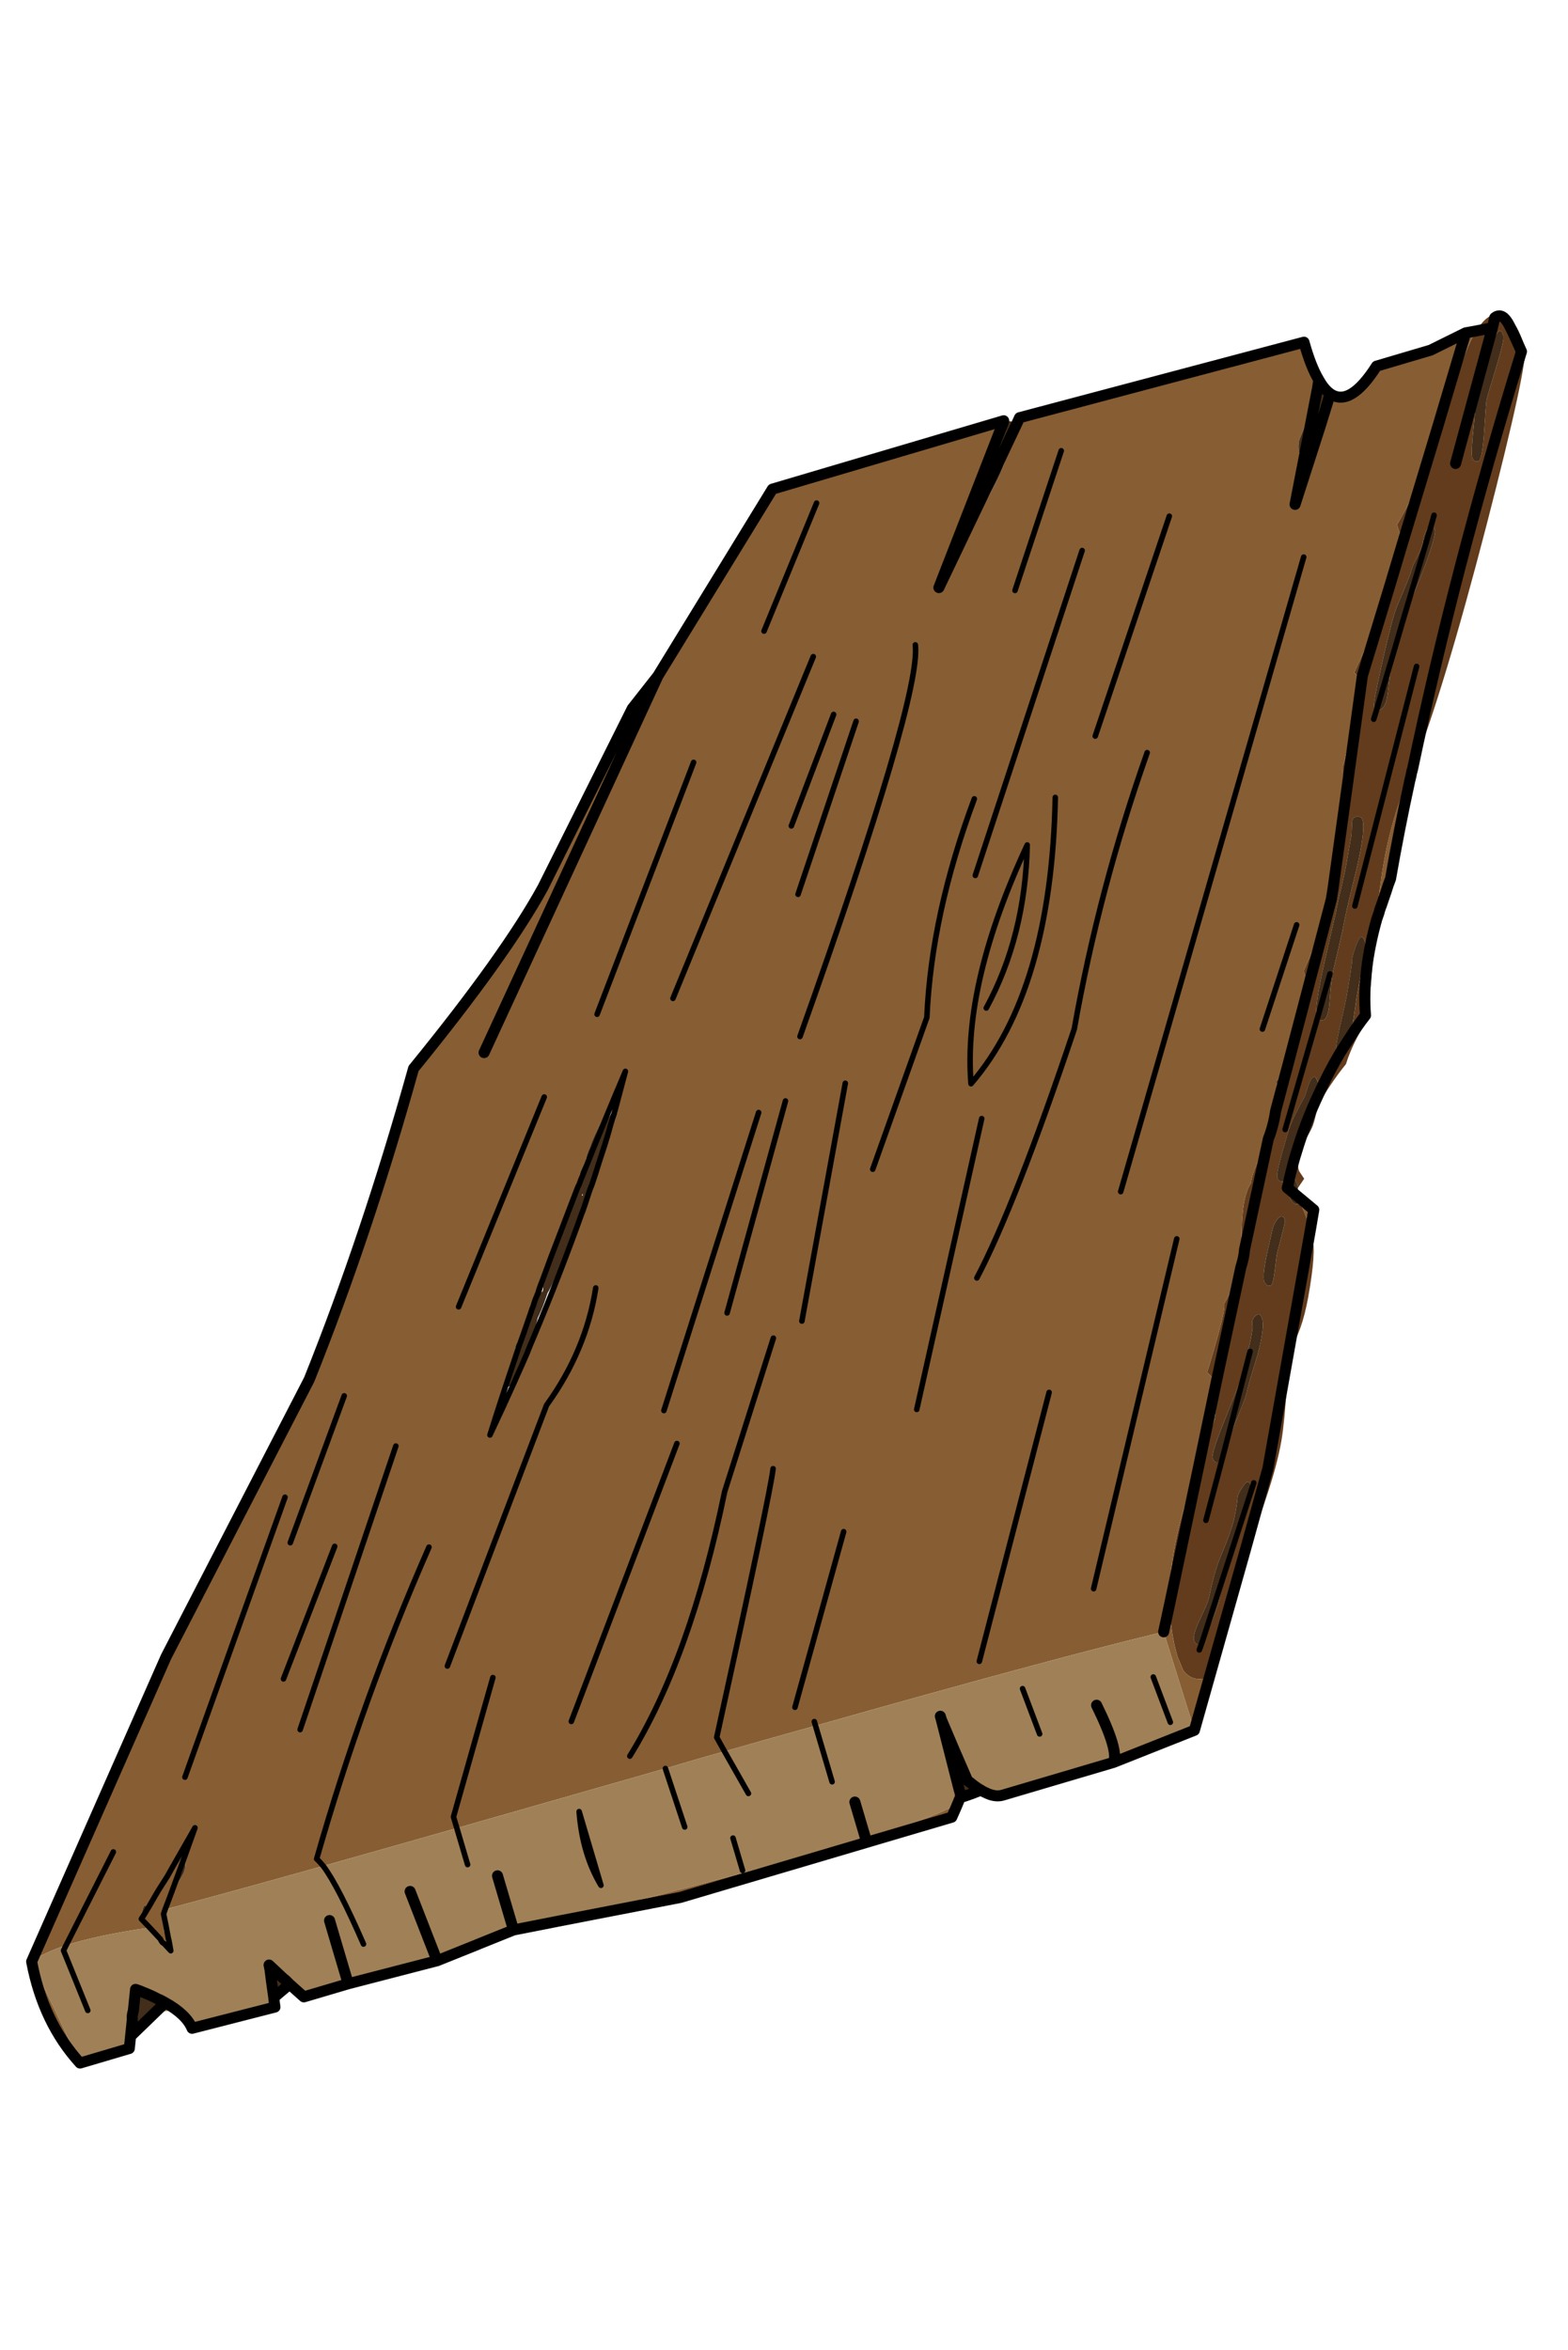 <?xml version="1.0" encoding="utf-8"?>
<!-- Generator: Adobe Illustrator 16.0.0, SVG Export Plug-In . SVG Version: 6.00 Build 0)  -->
<!DOCTYPE svg PUBLIC "-//W3C//DTD SVG 1.1//EN" "http://www.w3.org/Graphics/SVG/1.1/DTD/svg11.dtd">
<svg version="1.1" id="Layer_1" xmlns="http://www.w3.org/2000/svg" xmlns:xlink="http://www.w3.org/1999/xlink" x="0px" y="0px"
	 width="285px" height="427px" viewBox="0 0 285 427" enable-background="new 0 0 285 427" xml:space="preserve">
<g transform="matrix( 1, 0, 0, 1, 0,0) ">
	<g>
		<g id="Layer0_0_FILL">
			<path fill="#623C1C" d="M218.021,265.765c-0.699,1.991-1.301,3.729-1.804,5.217c-2.556,7.445-3.759,14.269-3.613,20.47
				L218.021,265.765 M226.183,282.309l-0.021-0.068l-0.049,0.088L226.183,282.309 M222.796,236.4
				c-0.096,0.177-0.191,0.354-0.288,0.531c0.202,0.684-0.505,3.742-2.12,9.176c-0.342,1.191-0.664,2.278-0.97,3.26
				c0.146,0.155,0.355,0.366,0.633,0.631c0.494,0.499,0.842,0.841,1.048,1.029l4.434-20.714
				C224.946,232.023,224.035,234.053,222.796,236.4 M229.579,209.046c-1.31,2.617-2.054,4.62-2.238,6.012
				c-1.126,1.722-1.681,4.959-1.664,9.711c0.356,0.539,0.534,1.305,0.531,2.296l4.32-20.084
				C230.234,207.662,229.918,208.35,229.579,209.046 M238.547,225.055c-0.121-0.41-0.265-0.815-0.432-1.211l-7.658,43.003
				l-4.171,15.06c1.358-2.78,2.61-5.926,3.754-9.435c1.404-4.133,2.371-7.74,2.897-10.819c0.359-2.137,0.688-5.557,0.982-10.252
				c0.129-2.417,0.29-4.473,0.483-6.164c1.469-2.07,2.594-5.228,3.371-9.473C238.762,230.219,239.02,226.65,238.547,225.055
				 M234.167,216.016l-0.034-0.362c-0.012-0.045-0.026-0.091-0.04-0.137c-0.063,0.118-0.105,0.23-0.125,0.334L234.167,216.016
				 M235.633,209.411c-0.063,0.118-0.134,0.214-0.212,0.286c-0.706,0.804-0.934,1.788-0.688,2.953
				C234.998,211.533,235.297,210.453,235.633,209.411 M236.176,208.731c-0.187,0.203-0.369,0.432-0.543,0.68
				c-0.336,1.042-0.635,2.122-0.899,3.239c0.026,0.091,0.06,0.207,0.101,0.342l0.96,2.245l0.114,0.635
				c0.349-0.499,0.728-1.057,1.14-1.675c-0.614-0.908-0.929-1.386-0.941-1.431C235.782,211.672,235.806,210.328,236.176,208.731
				 M234.108,193.434c-0.656,1.136-1.353,2.134-2.089,2.996c-0.045,0.014-0.056,0.066-0.029,0.157
				c0.182,1.781,0.135,3.553-0.137,5.318L234.108,193.434 M236.556,204.232c0.241-0.021,0.393-0.264,0.453-0.728l-0.048,0.087
				c-0.122,0.086-0.265,0.278-0.425,0.572L236.556,204.232 M241.973,163.454l0.314-1.951c-1.153,4.652-2.753,9.214-4.801,13.685
				c-0.166,0.446-0.337,0.868-0.517,1.268c0.066,0.228,0.134,0.455,0.202,0.684c0.269,0.911,0.354,2.125,0.259,3.64L241.973,163.454
				 M250.281,167.168c-0.015-0.046-0.026-0.092-0.041-0.137c-1.783,6.376-2.466,12.203-2.044,17.479
				c-1.007,1.29-1.931,2.604-2.774,3.944c-0.466,1.772-0.951,2.733-1.453,2.882c-0.138,0.04-0.279,0.059-0.43,0.053
				c-1.39,2.343-2.654,4.774-3.792,7.292c-0.066,0.614-0.158,1.31-0.275,2.088c-0.019,0.105-0.014,0.203,0.013,0.294
				c1.445-2.658,3.163-5.222,5.16-7.696c0.101-0.327,0.219-0.684,0.353-1.07c0.962-2.615,2.231-5.021,3.813-7.224
				c0.07-2.945,0.207-5.166,0.407-6.662c0.347-4.364,0.686-8.083,1.017-11.154C250.22,167.211,250.235,167.182,250.281,167.168
				 M268.372,60.123l2.884-0.555l0.425-1.835c0.804-0.634,1.576-0.368,2.317,0.801c0.358,0.539,1.207,2.32,2.546,5.343
				c-8.073,26.176-14.671,51.469-19.795,75.88c3.65-9.108,8.12-23.835,13.404-44.181c5.153-19.959,7.479-30.782,6.981-32.468
				c-1.306-4.421-3.087-6.423-5.344-6.003C270.566,57.319,269.427,58.325,268.372,60.123 M252.692,106.166
				c-0.302,0.485-0.597,0.995-0.888,1.526c-1.231,2.198-1.667,3.914-1.304,5.144c-1.832,3.862-3.286,6.993-4.359,9.392
				c0.393,0.33,0.604,0.54,0.632,0.631c-0.717,7.3-1.646,12.877-2.786,16.732c0.243,2.505,0.327,5.131,0.248,7.881l3.398-24.719
				L252.692,106.166 M254.936,98.664c0.228,1.271,0.189,2.322-0.109,3.154c-0.088,0.373-0.799,1.822-2.134,4.348l-5.059,16.587
				l-3.398,24.719c-0.104,2.162-0.316,4.38-0.635,6.656c-0.31,2.47-0.747,4.928-1.313,7.376l-0.314,1.951l-4.542,17.326
				c-0.121,1.771-0.507,3.991-1.154,6.661c-0.562,2.295-1.282,4.295-2.168,5.993l-2.255,8.471c-0.237,1.707-0.681,3.399-1.325,5.076
				l-4.32,20.084c-0.045,0.854-0.269,1.938-0.676,3.248l-4.434,20.714l0.218,0.233c0.161,0.546,0.236,1.218,0.223,2.014
				c-0.107,0.478-0.196,0.926-0.271,1.346c-0.193,0.851-0.351,1.913-0.47,3.187c-0.151,0.49-0.32,1.011-0.505,1.563
				c-0.847,2.331-1.604,4.464-2.272,6.396l-5.417,25.687c0.064,3.402,0.541,6.605,1.431,9.613c0.013,0.046,0.353,0.862,1.021,2.449
				c1.076,1.466,2.551,1.922,4.419,1.369c0.318-0.094,1.137-3.111,2.454-9.051c1.456-6.477,2.626-10.565,3.513-12.263
				c0.213-0.396,0.438-0.808,0.673-1.241l0.049-0.088l0.049-0.089l-0.021-0.069c0.032-0.059,0.064-0.117,0.097-0.176l4.171-15.06
				l7.658-43.003c-0.153-0.352-0.294-0.657-0.419-0.918c0.014-0.449-0.052-0.926-0.2-1.427c-0.283-0.957-0.68-1.88-1.19-2.77
				c-0.091,0.026-0.159,0.046-0.205,0.06c-0.82,0.242-1.426-0.297-1.817-1.619l-0.116-1.154l-0.199-0.165
				c0.02-0.104,0.062-0.216,0.125-0.334c-0.302-0.356-0.488-0.647-0.557-0.876c-0.729,0.216-1.188,0.005-1.376-0.634
				c-0.135-0.457,0.209-2.144,1.03-5.063c0.702-2.487,1.168-4.011,1.398-4.576c0.427-1.067,1.3-2.812,2.616-5.233
				c0.423-1.415,0.717-2.269,0.879-2.564c0.583-1.213,1.068-1.16,1.459,0.163c0.137,0.457,0.201,1.104,0.204,1.947
				c1.138-2.517,2.402-4.948,3.792-7.292c-0.209-0.037-0.363-0.141-0.463-0.309l-0.23-0.527c-0.067-0.227,0.184-1.64,0.755-4.236
				c0.742-3.194,1.188-5.283,1.342-6.27c0.398-2.348,0.67-4.114,0.814-5.297c-0.107-0.364,0.154-1.408,0.784-3.13
				c0.646-1.678,1.182-1.787,1.613-0.328c0.067,0.228-0.109,1.642-0.53,4.245c-0.241,1.36-0.593,3.273-1.053,5.739
				c-0.343,2.529-0.651,4.504-0.926,5.923c-0.107,0.478-0.183,0.896-0.224,1.256c0.844-1.34,1.768-2.654,2.774-3.944
				c-0.422-5.276,0.261-11.103,2.044-17.479c0.179-2.58,0.411-4.73,0.695-6.45c0.84-6.888,2.639-13.541,5.399-19.957
				c0.084-0.224,0.18-0.4,0.29-0.533l0.049-0.088l-0.021-0.069c0.031-0.056,0.063-0.114,0.097-0.177
				c5.124-24.412,11.722-49.705,19.795-75.88c-1.339-3.023-2.188-4.804-2.546-5.343c-0.741-1.169-1.514-1.436-2.317-0.801
				l-0.425,1.835l-6.688,24.651l6.688-24.651l-2.884,0.555l-0.068,0.02c-1.319,2.076-2.541,5.236-3.664,9.484
				c-0.563,1.951-1.644,4.5-3.24,7.649L254.936,98.664 M255.036,107.555c0.85-1.987,1.404-3.464,1.662-4.433
				c0.104-0.328,0.435-1.044,1-2.154c0.532-1.048,0.828-1.805,0.89-2.27c0.183-1.393,0.547-2.342,1.09-2.85
				c0.155-0.144,0.303-0.237,0.439-0.278l0.54-1.944l-0.54,1.944c0.272-0.081,0.498,0.175,0.674,0.767
				c0.201,0.684-0.624,3.43-2.473,8.24c-2.248,5.471-3.386,8.334-3.408,8.589c-0.019,0.104-0.06,0.216-0.123,0.333l-1.33,4.557
				c-0.319,1.433-0.536,2.463-0.648,3.09c-0.127,1.079-0.318,2.697-0.572,4.853c-0.227,1.752-0.68,2.729-1.363,2.931
				c-0.274,0.081-0.492,0.096-0.656,0.045l-0.533,1.719l0.533-1.719c-0.118-0.064-0.213-0.135-0.285-0.213
				c-0.127-0.261-0.198-0.413-0.211-0.458c-0.094-0.319,0.349-2.68,1.327-7.083c0.96-4.298,1.736-7.451,2.331-9.461
				C253.62,110.897,254.173,109.495,255.036,107.555 M245.743,149.553c-0.006-0.692,0.277-1.073,0.851-1.144
				c0.575-0.071,0.928,0.122,1.063,0.578c0.377,1.276,0.004,4.286-1.121,9.03c-1.24,5.025-1.963,8.113-2.168,9.264
				c-0.188,1.046-0.508,2.554-0.968,4.523c-0.546,2.341-0.907,3.886-1.084,4.632c-0.244,1.014-0.473,3.015-0.679,5.999
				c-0.167,1.784-0.547,2.765-1.141,2.939c-0.363,0.108-0.669-0.001-0.913-0.325c-0.059-0.032-0.095-0.07-0.108-0.117l-5.886,20.327
				l5.886-20.327c-0.086-0.123-0.143-0.229-0.169-0.321c-0.282-0.957,0.205-4.248,1.467-9.875c0.639-2.865,1.321-5.842,2.044-8.93
				c0.153-0.988,0.493-2.525,1.015-4.612c0.497-2.178,0.821-3.761,0.977-4.749l0.838-4.708L245.743,149.553 M273.257,61.058
				c0.135,0.456-0.324,2.425-1.374,5.908c-1.085,3.542-1.656,5.47-1.71,5.783c-0.038,0.21-0.195,2.362-0.471,6.458
				c-0.222,2.94-0.56,4.478-1.015,4.612c-0.365,0.108-0.663,0.022-0.895-0.257c-0.086-0.123-0.157-0.275-0.21-0.458
				c-0.162-0.546-0.065-2.484,0.289-5.81c0.277-3.254,0.509-5.156,0.692-5.706c0.216-0.609,0.501-1.66,0.854-3.152
				c0.438-1.369,0.781-2.387,1.029-3.055c0.115-0.282,0.488-1.532,1.121-3.751C272.276,59.836,272.839,59.645,273.257,61.058
				 M232.219,221.497c0.641-0.684,1.089-0.593,1.345,0.271c0.054,0.183-0.438,2.213-1.473,6.086
				c-0.058,0.313-0.191,1.37-0.402,3.167c-0.206,1.646-0.447,2.512-0.722,2.593c-0.363,0.106-0.67-0.002-0.913-0.326
				c-0.131-0.108-0.223-0.255-0.277-0.438c-0.242-0.821,0.025-2.932,0.804-6.334c0.409-1.806,0.646-2.843,0.716-3.11
				C231.439,222.72,231.748,222.082,232.219,221.497 M229.406,239.65c0.324,1.094,0.036,3.311-0.859,6.646
				c-1.065,3.438-1.67,5.5-1.814,6.187c-0.131,0.732-0.482,1.802-1.058,3.213c-0.624,1.571-1.084,2.698-1.379,3.381
				c-0.533,1.545-1,2.823-1.396,3.831c-0.229,0.564-0.412,1.039-0.544,1.426l-3.162,11.937l3.162-11.937
				c-0.436,0.872-0.723,1.329-0.86,1.369c-0.319,0.095-0.587,0.025-0.805-0.209c-0.131-0.108-0.23-0.277-0.299-0.505
				c-0.161-0.548,0.555-2.817,2.151-6.808c0.837-2.032,1.775-4.389,2.814-7.076c0.87-3.429,1.451-5.656,1.742-6.684
				c0.243-1.016,0.441-2.112,0.586-3.298c-0.242-0.819-0.068-1.489,0.52-2.012C228.75,238.605,229.149,238.784,229.406,239.65
				 M224.378,275.705c0.307-1.479,0.489-2.622,0.548-3.433c0.033-0.557,0.365-1.272,0.999-2.154
				c0.669-1.089,1.159-1.111,1.468-0.063c0.055,0.183,0.025,0.589-0.088,1.216l0.581-1.808l-0.581,1.808
				c-0.217,1.105-0.696,3.006-1.436,5.702c-0.214,0.956-1.08,3.392-2.598,7.31c-0.408,0.964-0.749,2.154-1.023,3.574
				c-0.209,0.805-0.482,1.976-0.82,3.515c-0.355,1.145-0.895,2.593-1.617,4.342c-0.573,1.41-1.019,2.335-1.335,2.773l-0.497,1.338
				l0.497-1.338c-0.154,0.145-0.278,0.232-0.37,0.259c-0.409,0.121-0.707,0.036-0.893-0.258c-0.113-0.213-0.177-0.342-0.19-0.389
				c-0.176-0.591,0.143-1.777,0.958-3.555c1.038-2.188,1.609-3.522,1.717-4c0.7-3.329,1.37-5.758,2.009-7.285
				C223.214,279.643,224.104,277.124,224.378,275.705 M257.479,121.105l-11.217,43.534L257.479,121.105 M253.598,117.272
				c-0.071,0.268-0.117,0.529-0.141,0.785l1.33-4.557C254.124,115.283,253.726,116.54,253.598,117.272 M254.409,96.886
				c0.234,0.625,0.409,1.217,0.526,1.778l6.464-21.388c-0.623,1.077-1.272,2.234-1.946,3.474c-0.124,3.605-1.961,8.459-5.509,14.563
				C254.035,95.783,254.189,96.307,254.409,96.886z"/>
			<path fill="#875D33" d="M226.286,281.906c-0.032,0.059-0.064,0.117-0.097,0.176l0.021,0.069L226.286,281.906 M212.604,291.451
				l-1.098,5.084l5.587,17.897l9.021-32.104c-0.234,0.434-0.46,0.846-0.673,1.241c-0.887,1.697-2.057,5.786-3.513,12.263
				c-1.317,5.939-2.136,8.957-2.454,9.051c-1.868,0.553-3.343,0.097-4.419-1.369c-0.668-1.587-1.008-2.403-1.021-2.449
				C213.145,298.057,212.668,294.854,212.604,291.451 M221.268,254.62c0.075-0.42,0.164-0.868,0.271-1.346
				c0.014-0.796-0.062-1.468-0.223-2.014l-0.218-0.233l-3.078,14.737c0.668-1.932,1.426-4.064,2.272-6.396
				c0.185-0.552,0.354-1.072,0.505-1.563C220.917,256.533,221.074,255.471,221.268,254.62 M238.115,223.844l0.679-3.992
				l-2.171-1.812c-0.012,0.301-0.115,0.53-0.317,0.689c0.511,0.89,0.907,1.813,1.19,2.77c0.148,0.501,0.214,0.978,0.2,1.427
				C237.821,223.187,237.962,223.492,238.115,223.844 M234.108,193.434c0.886-1.698,1.606-3.698,2.168-5.993
				c0.647-2.67,1.033-4.89,1.154-6.661L234.108,193.434 M250.24,167.031c0.015,0.045,0.026,0.091,0.041,0.137
				c0.119-0.432,0.24-0.865,0.36-1.296C250.51,166.259,250.373,166.645,250.24,167.031 M182.425,326.168l6.222-1.839
				c-3.227,0.655-6.408,1.126-9.545,1.409C180.328,326.367,181.437,326.511,182.425,326.168 M157.541,334.788l15.452-4.566
				l0.757-1.712l0.422-1.091c-0.779,1.221-6.396,3.426-16.854,6.616L157.541,334.788 M87.092,353.233l-7.93,2.344l0.29,0.732
				l7.045-2.827L87.092,353.233 M86.497,353.482l0.732-0.289l-0.137,0.04L86.497,353.482 M63.252,360.354l0.041,0.138l16.159-4.183
				l-0.29-0.732L63.252,360.354 M55.117,362.759l0.109,0.117l8.067-2.384l-0.041-0.138L55.117,362.759 M49.975,364.727l-0.122-0.411
				l-14.944,4.27L49.975,364.727 M5.752,356.461c1.386,7.371,4.318,13.519,8.796,18.439L5.752,356.461 M27.11,346.729
				c-0.027-0.092-0.047-0.161-0.061-0.206l-1.052,1.724c0.14,0.306,0.458,0.708,0.951,1.206c0.146,0.156,0.291,0.311,0.436,0.467
				c0.362,0.387,0.564,0.65,0.604,0.786c0.068,0.229,0.204,0.437,0.407,0.623c0.323,0.253,0.511,0.469,0.564,0.652
				c0.04,0.137,0.104,0.267,0.19,0.391c0.18,0.441,0.411,0.72,0.693,0.835c0.104,0.019,0.248,0.002,0.429-0.053
				c0.274-0.081,0.416-0.273,0.427-0.572c-0.027-0.091-0.055-0.183-0.082-0.273c-0.471-0.754-0.739-1.243-0.806-1.472
				c0.143-0.687,0.234-1.135,0.271-1.344l-0.021-0.067l-0.329-1.614l0.077-0.246c-0.041-0.136,0.003-0.323,0.132-0.559l0.069-0.021
				l0.124-0.335l0.669-1.758l0.498-1.336l2.14-5.837l1.996-5.572l-2.125,5.387c-0.177-0.096-0.357-0.116-0.539-0.063
				c-0.229,0.067-0.558,0.461-0.989,1.184c-0.22,0.323-0.395,0.572-0.521,0.749l-0.049,0.09c-0.051,0.136-0.092,0.249-0.124,0.334
				L30.397,341l-1.574,2.473l-0.695,1.171c-0.096,0.177-0.167,0.521-0.215,1.03C27.839,346.092,27.571,346.444,27.11,346.729
				 M100.082,349.394l0.772-0.155l22.778-4.426l33.909-10.024l-0.223-0.753C144.994,337.778,125.915,342.896,100.082,349.394
				 M99.877,349.454l0.977-0.216l-0.772,0.155C99.991,349.42,99.923,349.44,99.877,349.454 M114.925,128.75l4.647-5.908
				l20.814-33.956L114.925,128.75 M268.304,60.143l-1.907,0.34l-4.997,16.792c1.597-3.149,2.678-5.698,3.24-7.649
				C265.763,65.379,266.984,62.219,268.304,60.143 M243.601,154.127c0.318-2.275,0.53-4.494,0.635-6.656l-1.948,14.032
				C242.854,159.055,243.291,156.597,243.601,154.127 M256.652,139.935l0.021,0.069c0.017-0.099,0.043-0.18,0.075-0.246
				C256.715,139.82,256.684,139.879,256.652,139.935 M256.625,140.091c-0.11,0.132-0.206,0.309-0.29,0.533
				c-2.761,6.416-4.56,13.069-5.399,19.957c-0.284,1.72-0.517,3.87-0.695,6.45c0.133-0.386,0.27-0.772,0.401-1.159l0.104-0.402
				c0.101-0.327,0.207-0.632,0.323-0.913c0.292-0.854,0.586-1.709,0.878-2.564c0.222-0.759,0.489-1.532,0.803-2.319
				c1.028-5.904,2.195-11.849,3.499-17.834c0.078-0.321,0.157-0.641,0.236-0.963c0.023-0.254,0.077-0.493,0.16-0.716
				L256.625,140.091 M254.826,101.818c0.299-0.832,0.337-1.883,0.109-3.154l-2.243,7.501
				C254.027,103.64,254.738,102.191,254.826,101.818 M239.711,69.042c-0.968-1.597-1.867-3.884-2.697-6.86l-51.698,13.721
				l-0.635,1.377l-0.393,0.934c-0.229,0.564-0.603,1.393-1.124,2.488l-0.633,3.384c-0.279,1.073-0.899,2.496-1.862,4.267
				c-0.919,1.758-1.56,2.691-1.923,2.799c-0.227,0.067-0.43,0.053-0.608-0.043l-7.485,15.668l11.033-28.314
				c0.01-0.299,0.031-0.653,0.059-1.057c-0.008-0.196,0.187-0.377,0.584-0.544l0.104-0.403l-42.045,12.429l-20.814,33.956
				l-31.586,68.437l31.586-68.437l-4.647,5.908l-16.253,32.534c-4.508,8.221-12.343,19.187-23.506,32.893
				c-5.659,20.258-11.983,39.102-18.973,56.531L30.19,301.066L5.752,356.461c1.421-1.063,3.507-2.051,6.261-2.964l8.59-16.963
				l-8.59,16.963c3.801-1.223,8.838-2.291,15.11-3.203l-1.434-1.584l0.309-0.463c-0.072-0.078-0.122-0.163-0.149-0.253
				c-0.04-0.137-0.024-0.415,0.051-0.833c0.094-0.523,0.231-0.812,0.413-0.866c0.274-0.08,0.52-0.004,0.737,0.229l1.079-1.88
				l-0.02-0.068c0.161-0.295,0.399-0.664,0.715-1.103L30.397,341l0.818-1.505l0.049-0.09l4.174-7.257l-1.996,5.572
				c0.013,0.046,0.034,0.114,0.061,0.205c0.297,1.004,0.181,1.953-0.346,2.853c-0.244,0.519-0.861,1.444-1.855,2.779l-0.498,1.336
				l0.069-0.02l0.061,0.204c0.067,0.228,0.037,0.461-0.092,0.696c-0.11,0.131-0.345,0.423-0.707,0.877l-0.124,0.335
				c6.662-1.771,16.242-4.404,28.738-7.899c-0.462-0.557-0.861-0.986-1.196-1.282c5.523-19.374,12.33-38.264,20.421-56.663
				c-8.091,18.399-14.898,37.289-20.421,56.663c0.334,0.296,0.734,0.726,1.196,1.282c7.138-2.011,15.231-4.306,24.283-6.882
				l-0.606-2.051l7.163-25.311l-7.163,25.311l0.606,2.051c11.194-3.21,23.83-6.821,37.908-10.834
				c1.413-0.418,2.826-0.835,4.239-1.253c2.188-0.646,4.36-1.263,6.515-1.851l-1.424-2.552c6.489-29.523,9.904-45.799,10.249-48.825
				c-0.345,3.026-3.76,19.302-10.249,48.825l1.424,2.552c5.756-1.651,11.268-3.207,16.536-4.666l-0.222-0.752l0.222,0.752
				c28.628-8.115,49.719-13.803,63.275-17.066l1.098-5.084c-0.146-6.201,1.058-13.024,3.613-20.47
				c0.503-1.488,1.104-3.226,1.804-5.217l3.078-14.737c-0.206-0.188-0.554-0.53-1.048-1.029c-0.277-0.265-0.487-0.476-0.633-0.631
				c0.306-0.981,0.628-2.068,0.97-3.26c1.615-5.434,2.322-8.492,2.12-9.176c0.097-0.177,0.192-0.354,0.288-0.531
				c1.239-2.348,2.15-4.377,2.736-6.087c0.407-1.31,0.631-2.394,0.676-3.248c0.003-0.991-0.175-1.757-0.531-2.296
				c-0.017-4.752,0.538-7.989,1.664-9.711c0.185-1.392,0.929-3.395,2.238-6.012c0.339-0.696,0.655-1.385,0.949-2.065
				c0.645-1.677,1.088-3.369,1.325-5.076c0.271-1.766,0.318-3.538,0.137-5.318c-0.026-0.09-0.016-0.143,0.029-0.157
				c0.736-0.862,1.433-1.86,2.089-2.996l3.322-12.654c0.096-1.515,0.01-2.729-0.259-3.64c-0.068-0.229-0.136-0.456-0.202-0.684
				c0.18-0.4,0.351-0.822,0.517-1.268c2.048-4.471,3.647-9.033,4.801-13.685l1.948-14.032c0.079-2.75-0.005-5.376-0.248-7.881
				c1.141-3.855,2.069-9.433,2.786-16.732c-0.027-0.091-0.239-0.301-0.632-0.631c1.073-2.399,2.527-5.53,4.359-9.392
				c-0.363-1.23,0.072-2.945,1.304-5.144c0.291-0.531,0.586-1.041,0.888-1.526l2.243-7.501c-0.117-0.562-0.292-1.154-0.526-1.778
				c-0.22-0.579-0.374-1.103-0.465-1.573c3.548-6.104,5.385-10.958,5.509-14.563c0.674-1.24,1.323-2.397,1.946-3.474l4.997-16.792
				l-6.354,3.143l-9.846,2.91c-3.181,5.004-5.982,6.675-8.406,5.013l-1.902,6.139c0.041,0.979-0.027,1.916-0.21,2.813
				c-0.235,1.209-0.748,2.079-1.533,2.609l-2.751,8.545l1.59-8.202c-0.196,0.008-0.366-0.065-0.511-0.221
				c-0.127-0.26-0.198-0.412-0.212-0.458c-0.323-1.094-0.341-2.08-0.054-2.958l1.503-3.715c0.33-0.891,0.715-2.02,1.153-3.389
				c0.098-0.177,0.137-0.462,0.12-0.853c-0.019-0.391,0.046-0.683,0.188-0.874c0.082-0.223,0.186-0.377,0.31-0.463L239.711,69.042
				 M212.536,93.801l-13.464,39.961L212.536,93.801 M192.891,81.916l-8.404,25.38L192.891,81.916 M177.27,159.088l19.419-59.042
				L177.27,159.088 M108.528,184.315l17.543-45.776L108.528,184.315 M111.81,201.707c0.183-0.054,0.328,0.102,0.436,0.466
				c0.054,0.183-0.285,1.05-1.014,2.604c-0.404,0.813-0.705,1.473-0.903,1.977c-0.034,0.097-0.082,0.186-0.144,0.265
				c-0.068,0.319-0.147,0.639-0.236,0.962l-0.353,1.07c-0.47,1.427-0.934,2.877-1.39,4.352l-0.629,1.895
				c-0.249,0.669-0.474,1.33-0.678,1.984c-0.317,0.938-0.636,1.874-0.954,2.811c-2.648,7.473-5.617,15.115-8.908,22.928
				c-0.428,1.911-0.799,2.913-1.119,3.008c-0.059-0.033-0.111-0.042-0.156-0.027c-0.557,1.302-1.135,2.614-1.736,3.932
				c-0.148,0.342-0.311,0.712-0.49,1.111c-1.433,3.2-2.928,6.439-4.484,9.726c1.401-4.478,2.898-9.059,4.488-13.74
				c-0.027-0.092-0.054-0.184-0.081-0.274l0.282-2.313c0.018-0.104,0.186-0.376,0.502-0.817c0.225-0.414,0.385-0.709,0.482-0.886
				c0.11-0.131,0.249-0.248,0.417-0.347l1.326-3.813c0.12-0.432,0.27-0.848,0.449-1.247c0.01-0.301,0.018-0.525,0.023-0.676
				c0.083-0.223,0.218-0.438,0.406-0.641l0.124-0.334l0.048-0.088c0.024-0.044,0.034-0.098,0.029-0.157l0.068-0.02
				c0.012-0.055,0.022-0.107,0.027-0.157c0.091-0.317,0.2-0.622,0.325-0.915c0.038-0.207,0.068-0.439,0.091-0.696
				c0.113-0.626,0.259-0.968,0.441-1.021c0.045-0.013,0.076,0.003,0.089,0.049c0.98-2.719,2.007-5.45,3.078-8.196
				c-0.164-0.05-0.265-0.145-0.306-0.281c-0.081-0.272,0.34-1.364,1.263-3.271c1.078-2.054,1.631-3.283,1.661-3.688
				c0.023-0.254,0.162-0.543,0.413-0.865c0.097-0.177,0.177-0.325,0.241-0.442c0.112-0.276,0.234-0.535,0.365-0.777
				c0.062-0.465,0.219-0.933,0.477-1.405l0.069-0.02c-0.105-0.019-0.2-0.09-0.286-0.213l-0.129-0.184
				c-0.054-0.183,0.112-0.628,0.497-1.337c0.385-0.709,0.587-1.115,0.605-1.22c-0.012-0.542,0.227-1.331,0.713-2.367
				c0.286-0.877,0.694-1.841,1.227-2.89c0.602-1.317,1.039-2.018,1.313-2.099c0.091-0.027,0.166-0.024,0.226,0.008
				c1.181-2.877,2.402-5.79,3.661-8.739C113.069,196.998,112.447,199.338,111.81,201.707 M132.153,238.589l10.618-38.525
				L132.153,238.589 M153.64,196.851l-7.891,43.219L153.64,196.851 M99.343,255.35c4.784-6.618,7.764-13.72,8.942-21.304
				C107.107,241.63,104.127,248.731,99.343,255.35l-18.029,47.405L99.343,255.35 M144.489,310.247l8.855-31.908L144.489,310.247
				 M120.671,256.329l17.222-54.156L120.671,256.329 M114.477,319.12c7.34-11.885,13.086-27.907,17.238-48.064l8.854-27.893
				l-8.854,27.893C127.563,291.213,121.817,307.235,114.477,319.12 M103.842,312.822l19.194-50.501L103.842,312.822 M62.564,253.657
				l-9.805,26.687L62.564,253.657 M51.803,272.077l-18.192,50.874L51.803,272.077 M60.836,281.004l-9.31,24.088L60.836,281.004
				 M71.951,262.776l-17.402,51.532L71.951,262.776 M235.678,168.065l-6.223,18.937L235.678,168.065 M177.555,232.229
				c4.633-8.803,10.535-23.879,17.704-45.228c3.005-16.996,7.423-33.739,13.253-50.232c-5.83,16.493-10.248,33.236-13.253,50.232
				C188.09,208.35,182.188,223.427,177.555,232.229 M198.78,288.697l15.108-63.565L198.78,288.697 M158.629,212.473l9.838-27.588
				c0.55-12.553,3.426-25.792,8.627-39.721c-5.201,13.928-8.077,27.168-8.627,39.721L158.629,212.473 M155.606,131.073
				l-10.554,31.443L155.606,131.073 M151.521,129.827l-7.688,20.263L151.521,129.827 M148.419,91.418l-9.551,23.267L148.419,91.418
				 M178.003,301.902l12.687-48.874L178.003,301.902 M166.627,256.126l11.809-52.853L166.627,256.126 M166.369,117.186
				c0.735,6.177-6.253,29.9-20.964,71.171C160.116,147.085,167.104,123.362,166.369,117.186 M122.319,181.428l25.502-62.104
				L122.319,181.428 M83.354,237.475l15.565-38.127L83.354,237.475 M186.708,153.547c-0.243,11.075-2.727,20.953-7.446,29.634
				C183.981,174.5,186.465,164.623,186.708,153.547c-7.793,16.726-11.199,31.188-10.22,43.389
				c9.742-11.306,14.849-28.649,15.321-52.033c-0.473,23.383-5.579,40.727-15.321,52.033
				C175.509,184.736,178.915,170.273,186.708,153.547 M236.96,101.227l-33.265,115.32L236.96,101.227z"/>
			<path fill="#422E1A" d="M234.167,216.016l0.116,1.154c0.392,1.322,0.997,1.861,1.817,1.619c0.046-0.014,0.114-0.033,0.205-0.06
				c0.202-0.159,0.306-0.389,0.317-0.689L234.167,216.016 M234.834,212.993c-0.041-0.136-0.074-0.251-0.101-0.342
				c-0.261,0.97-0.474,1.925-0.641,2.866c0.014,0.046,0.028,0.092,0.04,0.137l0.034,0.362l2.456,2.024
				c0.006-0.15-0.02-0.317-0.072-0.499c-0.371-0.584-0.584-0.968-0.638-1.149l-0.005-0.52l-0.114-0.635L234.834,212.993
				 M238.596,204.596c0.3-0.832,0.596-2.01,0.889-3.534c-0.026-0.091-0.031-0.189-0.013-0.294c0.117-0.778,0.209-1.475,0.275-2.088
				c-1.622,3.402-2.992,6.98-4.114,10.731c0.174-0.249,0.356-0.477,0.543-0.68C237.234,207.279,238.04,205.9,238.596,204.596
				 M243.539,191.389c0.15,0.006,0.292-0.013,0.43-0.053c0.502-0.148,0.987-1.109,1.453-2.882
				C244.772,189.438,244.144,190.417,243.539,191.389 M239.543,196.733c-0.391-1.322-0.876-1.376-1.459-0.163
				c-0.162,0.296-0.456,1.149-0.879,2.564c-1.316,2.421-2.189,4.166-2.616,5.233c-0.23,0.564-0.696,2.089-1.398,4.576
				c-0.821,2.919-1.165,4.606-1.03,5.063c0.188,0.639,0.647,0.85,1.376,0.634c0.068,0.229,0.255,0.52,0.557,0.876
				c0.167-0.941,0.38-1.896,0.641-2.866c-0.246-1.165-0.019-2.149,0.688-2.953c0.078-0.072,0.149-0.168,0.212-0.286
				c1.122-3.751,2.492-7.329,4.114-10.731C239.744,197.837,239.68,197.189,239.543,196.733 M237.009,203.505
				c-0.061,0.463-0.212,0.707-0.453,0.728l-0.02-0.068c0.16-0.294,0.303-0.486,0.425-0.572L237.009,203.505 M248.154,171.292
				c-0.432-1.459-0.967-1.35-1.613,0.328c-0.63,1.723-0.892,2.766-0.784,3.13c-0.145,1.183-0.416,2.949-0.814,5.297
				c-0.153,0.987-0.6,3.076-1.342,6.27c-0.571,2.597-0.822,4.009-0.755,4.236l0.23,0.527c0.1,0.168,0.254,0.272,0.463,0.309
				c0.604-0.971,1.233-1.95,1.883-2.935c0.041-0.36,0.116-0.778,0.224-1.256c0.274-1.419,0.583-3.394,0.926-5.923
				c0.46-2.466,0.812-4.379,1.053-5.739C248.045,172.934,248.222,171.519,248.154,171.292 M51.592,361.646
				c0.365-0.107,0.567-0.343,0.61-0.702l-0.837,0.693L51.592,361.646 M51.553,359.502c-0.059-0.033-0.119-0.065-0.178-0.098
				l0.592,0.495C51.822,359.743,51.684,359.61,51.553,359.502 M49.08,357.929c-0.045,0.013-0.085,0.049-0.116,0.108
				c-0.128,0.237-0.166,0.444-0.112,0.627c0.082,0.272,0.228,0.602,0.439,0.984L49.08,357.929 M49.688,357.971
				c-0.295-0.16-0.498-0.174-0.607-0.042l0.211,1.72c0.114,0.216,0.263,0.469,0.448,0.762l-0.071,0.765l0.346,0.417
				c0.245,0.323,0.481,0.453,0.708,0.386l0.35-0.327l0.293-0.013l0.837-0.693c-0.009-0.196-0.053-0.43-0.134-0.703
				c-0.041-0.136-0.074-0.25-0.101-0.342l-0.592-0.495c-0.308-0.204-0.646-0.427-1.014-0.665c-0.119-0.065-0.205-0.188-0.258-0.369
				C50.003,358.2,49.864,358.068,49.688,357.971 M30.842,345.774c0.129-0.235,0.159-0.469,0.092-0.696l-0.061-0.204l-0.069,0.02
				l-0.669,1.758C30.497,346.197,30.732,345.905,30.842,345.774 M33.503,337.926c-0.027-0.091-0.047-0.159-0.061-0.205l-2.14,5.837
				c0.994-1.335,1.611-2.261,1.855-2.779C33.684,339.879,33.8,338.93,33.503,337.926 M28.798,363.255l-0.068,0.02
				c0.164,0.05,0.334,0.124,0.511,0.221C29.096,363.34,28.949,363.259,28.798,363.255 M25.369,361.964
				c-0.638,0.188-0.896,0.487-0.775,0.896c0.027,0.091,0.143,0.231,0.347,0.419c0.013,0.045-0.171,0.595-0.553,1.65
				c-0.051,0.163-0.101,0.327-0.153,0.491c-0.183,0.551-0.248,1.089-0.19,1.617c0.035,0.286,0.093,0.567,0.174,0.841l0.19,0.39
				c0.158,0.202,0.352,0.269,0.58,0.2l2.004-2.524c1.158-0.441,1.788-0.827,1.889-1.154c0.024-0.253,0.101-0.499,0.229-0.736
				c0.155-0.145,0.219-0.263,0.192-0.354c-0.027-0.091-0.047-0.159-0.061-0.204c-0.177-0.097-0.348-0.171-0.511-0.221
				c-0.446-0.166-0.793-0.336-1.043-0.51c-0.295-0.16-0.546-0.259-0.756-0.297c-0.209-0.037-0.321-0.078-0.334-0.124
				c-0.014-0.044-0.049-0.083-0.109-0.116c-0.118-0.064-0.26-0.123-0.422-0.173C25.783,361.94,25.551,361.909,25.369,361.964
				 M27.05,346.523c-0.218-0.232-0.463-0.309-0.737-0.229c-0.182,0.055-0.319,0.343-0.413,0.866
				c-0.075,0.418-0.091,0.696-0.051,0.833c0.027,0.09,0.077,0.175,0.149,0.253L27.05,346.523 M29.811,347.565l-0.077,0.246
				l0.329,1.614l-0.09-1.313C29.906,347.887,29.852,347.703,29.811,347.565 M28.109,344.575l0.02,0.068l0.695-1.171
				C28.508,343.911,28.27,344.28,28.109,344.575 M175.357,326.399c0.196-0.007,0.43-0.053,0.703-0.136
				c0.272-0.079,0.487-0.191,0.644-0.337L175.357,326.399 M174.5,325.762l-0.163-0.549c-0.005,0.151,0.014,0.294,0.054,0.431
				L174.5,325.762 M174.015,318.841c-0.095-0.318-0.253-0.521-0.475-0.603l0.689,1.58L174.015,318.841 M173.54,318.238
				c-0.06-0.033-0.112-0.04-0.157-0.026c-0.301-0.011-0.471,0.336-0.51,1.042l1.576,5.332c0.035,0.286-0.008,0.474-0.132,0.561
				l0.02,0.066l0.163,0.549c0.026,0.09,0.089,0.221,0.188,0.39c0.189,0.141,0.414,0.225,0.669,0.248l1.347-0.473
				c0.063-0.118,0.111-0.207,0.144-0.267c0.161-0.294,0.214-0.533,0.161-0.715c-0.028-0.09-0.107-0.191-0.238-0.302
				c-0.177-0.098-0.301-0.259-0.367-0.486c-0.026-0.092-0.083-0.199-0.169-0.321c-0.059-0.032-0.118-0.064-0.177-0.096
				c-0.251-0.175-0.469-0.16-0.655,0.044l-0.122-0.41c-0.017-0.392-0.128-0.854-0.337-1.388c-0.318-0.747-0.5-1.19-0.54-1.326
				l-0.174-0.842L173.54,318.238 M221.428,291.372c0.338-1.539,0.611-2.71,0.82-3.515c0.274-1.42,0.615-2.61,1.023-3.574
				c1.518-3.918,2.384-6.354,2.598-7.31c0.739-2.696,1.219-4.597,1.436-5.702l-8.829,27.216c0.316-0.438,0.762-1.363,1.335-2.773
				C220.533,293.965,221.072,292.517,221.428,291.372 M224.926,272.272c-0.059,0.811-0.241,1.953-0.548,3.433
				c-0.274,1.419-1.164,3.938-2.672,7.555c-0.639,1.527-1.309,3.956-2.009,7.285c-0.107,0.478-0.679,1.812-1.717,4
				c-0.815,1.777-1.134,2.964-0.958,3.555c0.014,0.047,0.077,0.176,0.19,0.389c0.186,0.294,0.483,0.379,0.893,0.258
				c0.092-0.026,0.216-0.114,0.37-0.259l8.829-27.216c0.113-0.627,0.143-1.033,0.088-1.216c-0.309-1.049-0.799-1.026-1.468,0.063
				C225.291,271,224.959,271.716,224.926,272.272 M228.547,246.297c0.896-3.336,1.184-5.553,0.859-6.646
				c-0.257-0.866-0.656-1.045-1.2-0.538c-0.588,0.522-0.762,1.192-0.52,2.012c-0.145,1.186-0.343,2.282-0.586,3.298
				c-0.291,1.027-0.872,3.255-1.742,6.684c-1.039,2.688-1.978,5.044-2.814,7.076c-1.597,3.99-2.313,6.26-2.151,6.808
				c0.068,0.228,0.168,0.396,0.299,0.505c0.218,0.234,0.485,0.304,0.805,0.209c0.138-0.04,0.425-0.497,0.86-1.369l4.862-18.76
				l-4.862,18.76c0.132-0.387,0.314-0.861,0.544-1.426c0.396-1.008,0.862-2.286,1.396-3.831c0.295-0.683,0.755-1.81,1.379-3.381
				c0.575-1.411,0.927-2.48,1.058-3.213C226.877,251.797,227.481,249.735,228.547,246.297 M233.563,221.769
				c-0.256-0.864-0.704-0.955-1.345-0.271c-0.471,0.585-0.779,1.223-0.923,1.909c-0.07,0.268-0.307,1.305-0.716,3.11
				c-0.778,3.402-1.046,5.513-0.804,6.334c0.055,0.183,0.146,0.329,0.277,0.438c0.243,0.324,0.55,0.433,0.913,0.326
				c0.274-0.081,0.516-0.947,0.722-2.593c0.211-1.797,0.345-2.854,0.402-3.167C233.125,223.981,233.617,221.951,233.563,221.769
				 M271.883,66.966c1.05-3.483,1.509-5.452,1.374-5.908c-0.418-1.414-0.98-1.222-1.688,0.574c-0.633,2.219-1.006,3.469-1.121,3.751
				c-0.248,0.667-0.592,1.686-1.029,3.055c-0.353,1.492-0.638,2.543-0.854,3.152c-0.184,0.549-0.415,2.451-0.692,5.706
				c-0.354,3.326-0.451,5.263-0.289,5.81c0.053,0.183,0.124,0.335,0.21,0.458c0.231,0.279,0.529,0.365,0.895,0.257
				c0.455-0.135,0.793-1.672,1.015-4.612c0.275-4.096,0.433-6.248,0.471-6.458C270.227,72.436,270.798,70.507,271.883,66.966
				 M246.594,148.41c-0.573,0.071-0.856,0.451-0.851,1.144l-0.098,2.184l-0.838,4.708c-0.155,0.988-0.479,2.57-0.977,4.749
				c-0.521,2.087-0.861,3.625-1.015,4.612c-0.723,3.088-1.405,6.065-2.044,8.93c-1.262,5.627-1.749,8.918-1.467,9.875
				c0.026,0.092,0.083,0.199,0.169,0.321l2.259-7.952l-2.259,7.952c0.014,0.047,0.05,0.085,0.108,0.117
				c0.244,0.324,0.55,0.433,0.913,0.325c0.594-0.175,0.974-1.156,1.141-2.939c0.206-2.984,0.435-4.985,0.679-5.999
				c0.177-0.746,0.538-2.291,1.084-4.632c0.46-1.97,0.78-3.478,0.968-4.523c0.205-1.151,0.928-4.239,2.168-9.264
				c1.125-4.744,1.498-7.753,1.121-9.03C247.521,148.531,247.169,148.338,246.594,148.41 M252.236,126
				c0.254-2.156,0.445-3.774,0.572-4.853c0.112-0.627,0.329-1.657,0.648-3.09l-3.24,10.919c0.164,0.051,0.382,0.035,0.656-0.045
				C251.557,128.729,252.01,127.752,252.236,126 M254.787,113.5c0.063-0.118,0.104-0.229,0.123-0.333
				c0.022-0.255,1.16-3.118,3.408-8.589c1.849-4.81,2.674-7.556,2.473-8.24c-0.176-0.592-0.401-0.848-0.674-0.767L254.787,113.5
				 M256.698,103.123c-0.258,0.968-0.813,2.446-1.662,4.433c-0.863,1.939-1.416,3.342-1.657,4.207
				c-0.595,2.01-1.371,5.163-2.331,9.461c-0.979,4.402-1.421,6.764-1.327,7.083c0.013,0.045,0.084,0.198,0.211,0.458
				c0.072,0.078,0.167,0.149,0.285,0.213l3.24-10.919c0.023-0.255,0.069-0.517,0.141-0.785c0.128-0.732,0.526-1.99,1.189-3.772
				l5.33-17.93c-0.137,0.041-0.284,0.134-0.439,0.278c-0.543,0.508-0.907,1.458-1.09,2.85c-0.062,0.464-0.357,1.221-0.89,2.27
				C257.133,102.078,256.802,102.795,256.698,103.123 M182.531,84.085l0.633-3.384c0.521-1.095,0.895-1.924,1.124-2.488
				l-0.021-0.068l-6.13,12.963c0.179,0.096,0.382,0.11,0.608,0.043c0.363-0.108,1.004-1.041,1.923-2.799
				C181.632,86.582,182.252,85.158,182.531,84.085 M182.328,76.86c-0.397,0.167-0.592,0.348-0.584,0.544
				c-0.027,0.404-0.049,0.758-0.059,1.057L182.328,76.86 M182.784,76.65c-0.181,0.054-0.334,0.124-0.456,0.21l-0.643,1.601
				c-0.079,0.569-0.209,1.054-0.389,1.454l-1.436,3.695c-0.288,0.532-0.729,1.728-1.316,3.586c-0.656,1.979-0.956,3.058-0.901,3.24
				c0.053,0.183,0.153,0.351,0.298,0.507c0.059,0.032,0.124,0.087,0.196,0.165l6.13-12.963c0.121-0.432,0.152-0.74,0.1-0.921
				C184.178,76.585,183.651,76.394,182.784,76.65 M239.678,80.5c0.183-0.896,0.251-1.834,0.21-2.813l-1.743,5.421
				C238.93,82.579,239.442,81.709,239.678,80.5 M236.983,83.452c0.104,0.019,0.248,0.001,0.431-0.053
				c0.272-0.081,0.517-0.177,0.73-0.29l1.743-5.421c-0.054-0.183-0.077-0.349-0.073-0.499c-0.004-0.346,0.184-1.393,0.559-3.14
				c0.391-1.701,0.558-2.642,0.504-2.824c-0.647-0.85-1.113-1.084-1.396-0.703L236.983,83.452 M236.261,82.773
				c0.014,0.046,0.085,0.198,0.212,0.458c0.145,0.155,0.314,0.229,0.511,0.221l2.497-12.93c-0.124,0.086-0.228,0.24-0.31,0.463
				c-0.142,0.19-0.206,0.482-0.188,0.874c0.017,0.391-0.022,0.676-0.12,0.853c-0.438,1.369-0.823,2.498-1.153,3.389l-1.503,3.715
				C235.92,80.693,235.938,81.68,236.261,82.773 M95.141,242.392c-0.169,0.099-0.308,0.216-0.417,0.347
				c-0.097,0.177-0.257,0.472-0.482,0.886c-0.316,0.441-0.484,0.713-0.502,0.817l-0.282,2.313c0.026,0.091,0.053,0.183,0.081,0.274
				C94.027,245.497,94.561,243.951,95.141,242.392 M97.037,243.021l-0.021-0.069c-0.441,1.023-0.86,2.039-1.255,3.05
				c0.045-0.015,0.097-0.006,0.156,0.027C96.238,245.934,96.609,244.932,97.037,243.021 M96.917,237.332
				c0.121-0.432,0.263-0.871,0.429-1.316c-0.188,0.203-0.323,0.418-0.406,0.641C96.935,236.807,96.927,237.031,96.917,237.332
				 M97.517,235.594l-0.048,0.088c0.041-0.069,0.067-0.151,0.077-0.245C97.551,235.496,97.541,235.55,97.517,235.594
				 M98.588,232.676c-0.013-0.046-0.044-0.062-0.089-0.049c-0.183,0.054-0.329,0.396-0.441,1.021
				c-0.023,0.257-0.054,0.489-0.091,0.696C98.15,233.795,98.357,233.239,98.588,232.676 M106.898,217.282l-0.02-0.068
				c-0.296,0.957-0.63,1.922-1.002,2.899l0.068-0.021C106.263,219.156,106.581,218.22,106.898,217.282 M104.938,215.931
				c-0.064,0.117-0.144,0.266-0.241,0.442c-0.251,0.322-0.389,0.611-0.413,0.865c-0.029,0.405-0.583,1.635-1.661,3.688
				c-0.923,1.907-1.344,2.999-1.263,3.271c0.041,0.137,0.142,0.231,0.306,0.281C102.724,221.689,103.815,218.839,104.938,215.931
				 M105.848,213.729l-0.069,0.02c-0.257,0.472-0.415,0.94-0.477,1.405C105.455,214.662,105.636,214.188,105.848,213.729
				 M110.292,203.866c-0.068-0.229-0.16-0.375-0.278-0.439c-1.444,3.499-2.833,6.934-4.166,10.301
				c-0.212,0.459-0.394,0.934-0.545,1.425c-0.064,0.124-0.1,0.259-0.104,0.402c-0.032,0.059-0.119,0.184-0.261,0.375
				c-1.123,2.908-2.213,5.759-3.271,8.549c0.059,0.032,0.134,0.035,0.226,0.009l0.04,0.137l-0.048,0.087
				c-0.439,0.526-0.801,1.229-1.087,2.107c-0.107,0.476-0.273,1.171-0.5,2.08c-0.786,1.868-1.297,3.158-1.532,3.872
				c-0.072-0.078-0.131-0.11-0.176-0.096c-0.23,0.563-0.438,1.119-0.622,1.669c-0.07,0.269-0.121,0.434-0.152,0.492
				c-0.031,0.06-0.041,0.112-0.027,0.157l-0.077,0.245l-0.069,0.021c-0.005,0.05-0.015,0.103-0.027,0.157l-0.068,0.02
				c-0.01,0.094-0.036,0.176-0.077,0.245l-0.124,0.334c-0.166,0.445-0.308,0.885-0.429,1.316c-0.037,0.21-0.067,0.442-0.091,0.695
				c-0.038,0.209-0.211,0.633-0.518,1.269c-0.157,0.643-0.133,1.058,0.07,1.242c-0.36-0.042-0.583,0.124-0.671,0.497
				c-0.083,0.223-0.155,0.567-0.216,1.03c-0.124,0.087-0.24,0.195-0.35,0.326c-0.58,1.56-1.114,3.105-1.603,4.638
				c0.011,0.541-0.207,1.398-0.653,2.57c-0.248,0.669-0.52,1.344-0.813,2.026l0.128,0.184c0.041,0.138,0.175,0.172,0.403,0.104
				c0.319-0.095,0.63-0.384,0.932-0.87c0.18-0.399,0.342-0.77,0.49-1.111c0.101-0.327,0.202-0.654,0.304-0.982
				c0.44-1.863,0.841-2.851,1.207-2.959c0.045-0.013,0.121-0.01,0.226,0.01c0.395-1.011,0.813-2.026,1.255-3.05
				c-0.014-0.044-0.004-0.098,0.028-0.156c0.418-2.106,0.644-3.188,0.675-3.247c0.552-1.154,0.985-2.199,1.303-3.137
				c0.185-0.55,0.36-1.047,0.525-1.492c0.555-0.808,1.85-3.72,3.886-8.732c0.539-1.198,1.196-2.83,1.973-4.894
				c0.147-0.342,0.278-0.653,0.394-0.935c0.032-0.059,0.064-0.118,0.096-0.177c0.01-0.028,0.003-0.051-0.02-0.068
				c0.372-0.978,0.706-1.942,1.002-2.899l-0.02-0.066c0.443-1.52,0.725-2.495,0.845-2.927c0.277-1.074,0.486-1.878,0.624-2.415
				c0.335-0.544,0.569-1.01,0.703-1.397c0.138-0.537,0.44-1.443,0.905-2.721c0.006-0.15,0.121-0.432,0.346-0.845l0.047-0.089
				c0.448-1.669,0.942-3.351,1.481-5.047C111.432,201.769,110.926,202.488,110.292,203.866 M106.542,212.556l0.213-0.286
				c-0.064,0.118-0.131,0.311-0.2,0.58C106.528,212.759,106.523,212.661,106.542,212.556 M105.896,216.911l0.021,0.067l0.013,0.294
				l-0.227-0.008l0.069-0.02L105.896,216.911 M98.726,233.898c-0.005,0.149-0.003,0.322,0.005,0.519l-0.049,0.088
				c-0.032,0.06-0.041,0.111-0.028,0.157c-0.124,0.085-0.202,0.157-0.233,0.219c0.083-0.224,0.168-0.522,0.256-0.894
				C98.665,233.941,98.681,233.91,98.726,233.898 M110.014,203.427c-0.06-0.033-0.134-0.035-0.226-0.008
				c-0.274,0.081-0.711,0.781-1.313,2.099c-0.533,1.049-0.941,2.013-1.227,2.89c-0.487,1.036-0.725,1.826-0.713,2.367
				c-0.019,0.104-0.221,0.511-0.605,1.22c-0.385,0.708-0.551,1.154-0.497,1.337l0.129,0.184c0.086,0.124,0.181,0.194,0.286,0.213
				C107.181,210.361,108.57,206.926,110.014,203.427 M112.245,202.173c-0.107-0.364-0.253-0.52-0.436-0.466
				c-0.54,1.696-1.033,3.378-1.481,5.047c0.198-0.504,0.499-1.164,0.903-1.977C111.96,203.223,112.299,202.355,112.245,202.173z"/>
			<path fill="#A08057" d="M51.365,361.638l-0.293,0.013l-0.35,0.327c-0.228,0.067-0.464-0.063-0.708-0.386l-0.346-0.417
				l0.071-0.765c-0.186-0.293-0.334-0.546-0.448-0.762l0.472,3.355L51.365,361.638 M52.068,360.241
				c0.081,0.273,0.125,0.507,0.134,0.703l0.397-0.415l-0.633-0.63C51.994,359.991,52.027,360.105,52.068,360.241 M49.08,357.929
				c0.11-0.132,0.313-0.118,0.607,0.042c0.177,0.098,0.315,0.229,0.415,0.399c0.054,0.181,0.139,0.304,0.258,0.369
				c0.368,0.238,0.706,0.461,1.014,0.665l-2.47-2.318L49.08,357.929 M49.763,363.004l0.033,0.362l0.105,0.86
				c1.405-1.952,2.576-2.94,3.509-2.97l-0.81-0.728l-0.397,0.415c-0.043,0.359-0.246,0.595-0.61,0.702l-0.227-0.009L49.763,363.004
				 M23.738,370.027l-0.234,2.227c4.233-7.645,8.034-8.867,11.404-3.669c-0.694-1.678-2.318-3.23-4.87-4.656L23.738,370.027
				 M24.218,367.879c-0.081-0.273-0.139-0.555-0.174-0.841l-0.306,2.989l6.301-6.099c-0.295-0.162-0.562-0.305-0.798-0.434
				c0.013,0.045,0.033,0.113,0.061,0.204c0.026,0.092-0.037,0.21-0.192,0.354c-0.128,0.237-0.205,0.483-0.229,0.736
				c-0.101,0.327-0.73,0.713-1.889,1.154l-2.004,2.524c-0.228,0.068-0.422,0.002-0.58-0.2L24.218,367.879 M26.597,362.344
				c0.013,0.046,0.125,0.087,0.334,0.124c0.209,0.038,0.46,0.137,0.756,0.297c0.25,0.174,0.597,0.344,1.043,0.51
				c-0.708-0.386-1.457-0.735-2.243-1.047C26.547,362.261,26.583,362.3,26.597,362.344 M24.593,362.86
				c-0.121-0.409,0.138-0.708,0.775-0.896c0.183-0.055,0.415-0.023,0.696,0.091c-0.459-0.211-0.934-0.393-1.424-0.545l-0.406,3.911
				c0.052-0.164,0.102-0.328,0.153-0.491c0.382-1.056,0.566-1.605,0.553-1.65C24.736,363.092,24.62,362.951,24.593,362.86
				 M30.272,353.154c-0.182,0.055-0.325,0.071-0.429,0.053l1.196,1.281l-0.339-1.906C30.688,352.881,30.547,353.073,30.272,353.154
				 M28.396,351.329c-0.204-0.187-0.339-0.395-0.407-0.623c-0.04-0.136-0.242-0.399-0.604-0.786l-0.193,0.354l1.958,2.099
				c-0.086-0.124-0.15-0.254-0.19-0.391C28.906,351.798,28.719,351.582,28.396,351.329 M30.083,349.493
				c-0.037,0.209-0.128,0.657-0.271,1.344c0.067,0.229,0.335,0.718,0.806,1.472L30.083,349.493 M29.811,347.565l0.201-0.579
				l-0.069,0.021C29.814,347.242,29.771,347.43,29.811,347.565 M176.771,324.644c0.131,0.11,0.21,0.212,0.238,0.302
				c0.053,0.182,0,0.421-0.161,0.715c-0.032,0.06-0.08,0.148-0.144,0.267l1.601-0.622c-0.65-0.354-1.341-0.842-2.07-1.469
				c0.086,0.122,0.143,0.229,0.169,0.321C176.47,324.385,176.594,324.546,176.771,324.644 M174.403,320.66
				c0.04,0.136,0.222,0.579,0.54,1.326c0.209,0.533,0.32,0.996,0.337,1.388l0.122,0.41c0.187-0.204,0.404-0.219,0.655-0.044
				c-0.073-0.078-0.14-0.134-0.197-0.166l-1.631-3.756L174.403,320.66 M173.54,318.238l-2.442-5.746l3.22,12.654
				c0.124-0.087,0.167-0.274,0.132-0.561l-1.576-5.332c0.039-0.706,0.209-1.053,0.51-1.042
				C173.428,318.198,173.48,318.205,173.54,318.238 M174.633,326.465l-0.096,0.177l0.82-0.242c-0.255-0.023-0.479-0.107-0.669-0.248
				c-0.1-0.169-0.162-0.3-0.188-0.39L174.633,326.465 M174.537,326.642l-0.222,0.511l4.786-1.414
				c-0.281-0.114-0.547-0.26-0.797-0.434l-1.601,0.622c-0.156,0.146-0.371,0.258-0.644,0.337c-0.273,0.083-0.507,0.129-0.703,0.136
				L174.537,326.642 M100.082,349.394l-6.745,1.324l-6.245,2.516l0.137-0.04l12.648-3.739
				C99.923,349.44,99.991,349.42,100.082,349.394 M93.337,350.718l-2.91-9.843L93.337,350.718l6.745-1.324
				c25.833-6.497,44.912-11.615,57.236-15.358l-1.939-6.563l1.939,6.563c10.457-3.19,16.074-5.396,16.854-6.616l0.076-0.247
				l0.067-0.02l0.222-0.511l0.096-0.177l-0.133-0.703l-0.109-0.118c-0.04-0.137-0.059-0.279-0.054-0.431l-0.02-0.066l-3.22-12.654
				l-0.182-0.614l0.182,0.614l2.442,5.746c0.222,0.082,0.38,0.284,0.475,0.603l0.215,0.978l1.631,3.756
				c0.058,0.032,0.124,0.088,0.197,0.166c0.059,0.031,0.118,0.063,0.177,0.096c0.729,0.627,1.42,1.115,2.07,1.469
				c0.25,0.174,0.516,0.319,0.797,0.434c3.137-0.283,6.318-0.754,9.545-1.409l13.741-4.062c0.681-1.392-0.344-4.854-3.071-10.392
				c2.728,5.537,3.752,9,3.071,10.392l14.705-5.835l-5.587-17.897c-13.557,3.264-34.647,8.951-63.275,17.066l3.012,10.187
				l-3.012-10.187c-5.268,1.459-10.78,3.015-16.536,4.666l4.339,7.639l-4.339-7.639c-2.155,0.588-4.328,1.204-6.515,1.851
				c-1.413,0.418-2.826,0.835-4.239,1.253l3.515,10.634l-3.515-10.634c-14.078,4.013-26.714,7.624-37.908,10.834l1.96,6.633
				l-1.96-6.633c-9.051,2.576-17.145,4.871-24.283,6.882c1.798,2.392,4.236,7.122,7.318,14.191c-3.082-7.069-5.52-11.8-7.318-14.191
				c-12.497,3.495-22.076,6.128-28.738,7.899l-0.201,0.579c0.041,0.138,0.095,0.321,0.162,0.548l0.09,1.313l0.021,0.067l0.535,2.815
				c0.027,0.091,0.054,0.183,0.082,0.273l0.339,1.906l-1.196-1.281c-0.282-0.115-0.513-0.394-0.693-0.835l-1.958-2.099l-0.068,0.021
				c-6.272,0.912-11.309,1.98-15.11,3.203l-0.461,0.953l4.408,10.889l-4.408-10.889l0.461-0.953
				c-2.753,0.913-4.84,1.901-6.261,2.964l8.796,18.439l8.957-2.646l0.234-2.227l0.306-2.989c-0.057-0.528,0.008-1.066,0.19-1.617
				l0.406-3.911c0.491,0.152,0.965,0.334,1.424,0.545c0.163,0.05,0.305,0.108,0.422,0.173c0.786,0.312,1.534,0.661,2.243,1.047
				l0.068-0.02c0.15,0.004,0.298,0.085,0.443,0.24c0.236,0.129,0.502,0.271,0.798,0.434c2.552,1.426,4.176,2.979,4.87,4.656
				l14.944-4.27l0.068-0.021l-0.02-0.068l-0.105-0.86l-0.033-0.362l-0.472-3.355c-0.212-0.383-0.358-0.712-0.439-0.984
				c-0.054-0.183-0.016-0.39,0.112-0.627c0.031-0.06,0.071-0.096,0.116-0.108l-0.175-0.843l2.47,2.318
				c0.059,0.032,0.119,0.064,0.178,0.098c0.131,0.108,0.27,0.241,0.414,0.397l0.633,0.63l0.81,0.728
				c0.678-0.052,1.248,0.449,1.708,1.502l8.135-2.404l-3.354-11.349l3.354,11.349l15.91-4.777l-4.622-11.865l4.622,11.865
				l7.93-2.344L93.337,350.718 M105.265,329.202l3.961,13.399C106.965,338.81,105.645,334.343,105.265,329.202 M185.863,306.864
				l3.101,8.229L185.863,306.864 M134.967,339.898l-1.738-5.879L134.967,339.898 M209.62,304.747l3.103,8.228L209.62,304.747
				 M109.226,342.602l-3.961-13.399C105.645,334.343,106.965,338.81,109.226,342.602z"/>
		</g>
	</g>
	<g>
		<path id="Layer0_0_1_STROKES" fill="none" stroke="#000000" stroke-width="2" stroke-linecap="round" stroke-linejoin="round" d="
			M239.48,70.522l0.23-1.48c-0.968-1.597-1.867-3.884-2.697-6.86l-51.698,13.721l-0.635,1.377 M178.138,91.108l-7.485,15.668
			l11.033-28.314 M182.328,76.86l0.104-0.403l-42.045,12.429l-20.814,33.956l-31.586,68.437 M239.888,77.688l1.902-6.139
			c-0.748-0.522-1.442-1.358-2.079-2.507 M236.983,83.452l-1.59,8.202l2.751-8.545l1.743-5.421 M239.48,70.522l-2.497,12.93
			 M184.681,77.279l-0.413,0.866 M181.686,78.461l0.643-1.601 M184.268,78.145l-6.13,12.963 M261.399,77.276l4.997-16.792
			l-6.354,3.143l-9.846,2.91c-3.181,5.004-5.982,6.675-8.406,5.013 M254.936,98.664l-2.243,7.501l-5.059,16.587l-3.398,24.719
			 M242.287,161.503l-0.314,1.951l-4.542,17.326 M234.108,193.434l-2.255,8.471c-0.237,1.707-0.681,3.399-1.325,5.076l-4.32,20.084
			c-0.045,0.854-0.269,1.938-0.676,3.248l-4.434,20.714 M212.604,291.451l5.417-25.687 M226.157,282.354l0.016-0.079l0.038-0.123
			 M226.286,281.906l4.171-15.06l7.658-43.003 M234.167,216.016l-0.199-0.165c0.02-0.104,0.062-0.216,0.125-0.334 M239.747,198.68
			c1.138-2.517,2.402-4.948,3.792-7.292 M245.422,188.454c0.844-1.34,1.768-2.654,2.774-3.944
			c-0.422-5.276,0.261-11.103,2.044-17.479 M256.625,140.091l0.049-0.088 M256.749,139.758c5.124-24.412,11.722-49.705,19.795-75.88
			c-1.339-3.023-2.188-4.804-2.546-5.343c-0.741-1.169-1.514-1.436-2.317-0.801l-0.425,1.835l-6.688,24.651 M250.642,165.872
			l0.104-0.402c0.101-0.327,0.207-0.632,0.323-0.913c0.292-0.854,0.586-1.709,0.878-2.564c0.222-0.759,0.489-1.532,0.803-2.319
			c1.028-5.904,2.195-11.849,3.499-17.834c0.078-0.321,0.157-0.641,0.236-0.963c0.023-0.254,0.077-0.493,0.16-0.716l-0.021-0.069
			 M256.674,140.003c0.017-0.099,0.043-0.18,0.075-0.246 M271.256,59.568l-2.884,0.555l-0.068,0.02 M254.936,98.664l6.464-21.388
			 M268.304,60.143l-1.907,0.34 M114.925,128.75l-16.253,32.534c-4.508,8.221-12.343,19.187-23.506,32.893
			c-5.659,20.258-11.983,39.102-18.973,56.531L30.19,301.066L5.752,356.461 M119.572,122.842l-4.647,5.908 M100.082,349.394
			l0.772-0.155 M86.497,353.482l-7.045,2.827l-16.159,4.183l-8.067,2.384l-1.816-1.619 M49.901,364.227l0.02,0.068l0.054,0.432
			l-15.066,3.858 M23.504,372.254l-8.957,2.646c-4.478-4.921-7.41-11.068-8.796-18.439 M87.092,353.233l6.245-2.516l-2.91-9.843
			 M93.337,350.718l6.745-1.324 M157.318,334.035l-1.939-6.563 M211.506,296.535l1.098-5.084 M218.021,265.765l3.078-14.737
			 M174.315,327.152l0.222-0.511l0.096-0.177l-0.133-0.703 M174.317,325.146l-3.22-12.654l-0.182-0.614 M171.098,312.492
			l2.442,5.746 M174.229,319.818l1.631,3.756c0.058,0.032,0.124,0.088,0.197,0.166c0.059,0.031,0.118,0.063,0.177,0.096
			c0.729,0.627,1.42,1.115,2.07,1.469c0.25,0.174,0.516,0.319,0.797,0.434 M188.646,324.329l13.741-4.062
			c0.681-1.392-0.344-4.854-3.071-10.392 M173.54,318.238l0.689,1.58 M176.704,325.927l1.601-0.622 M174.5,325.762l-0.163-0.549
			 M174.537,326.642l0.82-0.242l1.347-0.473 M179.102,325.738c1.227,0.629,2.335,0.772,3.323,0.43l6.222-1.839 M26.065,362.055
			c-0.459-0.211-0.934-0.393-1.424-0.545l-0.406,3.911c-0.183,0.551-0.248,1.089-0.19,1.617 M28.73,363.274
			c0.164,0.05,0.334,0.124,0.511,0.221 M26.065,362.055c0.163,0.05,0.305,0.108,0.422,0.173 M23.504,372.254l0.234-2.227
			l0.306-2.989 M29.241,363.495c0.236,0.129,0.502,0.271,0.798,0.434c2.552,1.426,4.176,2.979,4.87,4.656 M23.738,370.027
			l6.301-6.099 M26.487,362.228c0.786,0.312,1.534,0.661,2.243,1.047 M49.901,364.227l-0.105-0.86l-0.033-0.362l-0.472-3.355
			 M49.08,357.929l-0.175-0.843l2.47,2.318 M51.967,359.899l0.633,0.63l0.81,0.728 M63.252,360.354l-3.354-11.349 M51.375,359.404
			l0.592,0.495 M52.202,360.944l0.397-0.415 M49.291,359.648l-0.211-1.72 M49.763,363.004l1.603-1.366l0.837-0.693 M63.293,360.492
			l-0.041-0.138 M79.162,355.577l-4.622-11.865 M86.497,353.482l0.595-0.249 M157.541,334.788l15.452-4.566l0.757-1.712
			 M157.318,334.035l0.223,0.753l-33.909,10.024l-22.778,4.426 M79.452,356.31l-0.29-0.732 M173.75,328.51l0.565-1.357
			 M250.24,167.031c0.133-0.386,0.27-0.772,0.401-1.159 M242.287,161.503l1.948-14.032 M234.108,193.434l3.322-12.654
			 M243.539,191.389c0.604-0.971,1.233-1.95,1.883-2.935 M236.623,218.04l2.171,1.812l-0.679,3.992 M226.211,282.151l0.075-0.245
			 M235.633,209.411c-0.336,1.042-0.635,2.122-0.899,3.239c-0.261,0.97-0.474,1.925-0.641,2.866 M236.623,218.04l-2.456-2.024
			 M235.633,209.411c1.122-3.751,2.492-7.329,4.114-10.731 M226.157,282.354l-9.064,32.079l-14.705,5.835"/>
	</g>
	<g>
		<path id="Layer0_0_2_STROKES" fill="none" stroke="#000000" stroke-linecap="round" stroke-linejoin="round" d="M260.657,93.627
			l-0.54,1.944 M253.457,118.057l1.33-4.557l5.33-17.93 M250.217,128.977l-0.533,1.719 M239.475,184.933l-5.886,20.327
			 M253.457,118.057l-3.24,10.919 M212.536,93.801l-13.464,39.961 M192.891,81.916l-8.404,25.38 M177.27,159.088l19.419-59.042
			 M12.013,353.497l8.59-16.963 M108.528,184.315l17.543-45.776 M110.228,207.044c-0.097,0.302-0.19,0.614-0.28,0.938l-0.353,1.07
			c-0.47,1.427-0.934,2.877-1.39,4.352l-0.629,1.895 M95.762,246.001c-0.557,1.302-1.135,2.614-1.736,3.932
			c-0.148,0.342-0.311,0.712-0.49,1.111c-1.433,3.2-2.928,6.439-4.484,9.726c1.401-4.478,2.898-9.059,4.488-13.74 M95.141,242.392
			l1.326-3.813c0.12-0.432,0.27-0.848,0.449-1.247 M97.345,236.016l0.134-0.299 M97.59,235.46l0.024-0.043
			c0.012-0.055,0.022-0.107,0.027-0.157 M98.588,232.676c0.98-2.719,2.007-5.45,3.078-8.196 M104.938,215.931
			c0.112-0.276,0.234-0.535,0.365-0.777 M110.014,203.427c1.181-2.877,2.402-5.79,3.661-8.739c-0.606,2.31-1.228,4.65-1.866,7.019
			 M110.014,203.427c-1.444,3.499-2.833,6.934-4.166,10.301c-0.212,0.459-0.394,0.934-0.545,1.425 M101.666,224.479
			c1.058-2.79,2.149-5.641,3.271-8.549 M98.588,232.676c-0.23,0.563-0.438,1.119-0.622,1.669c-0.07,0.269-0.121,0.434-0.152,0.492
			c-0.031,0.06-0.041,0.112-0.027,0.157l-0.077,0.245l-0.069,0.021 M107.576,215.298c-0.263,0.624-0.495,1.262-0.698,1.916
			 M110.328,206.754l-0.047,0.089c-0.017,0.068-0.034,0.135-0.053,0.201 M111.81,201.707c-0.54,1.696-1.033,3.378-1.481,5.047
			 M132.153,238.589l10.618-38.525 M153.64,196.851l-7.891,43.219 M97.479,235.717c0.034-0.094,0.071-0.18,0.11-0.257
			 M96.917,237.332c0.121-0.432,0.263-0.871,0.429-1.316 M97.017,242.951c3.227-7.692,6.155-15.223,8.784-22.593
			c0.032-0.059,0.064-0.118,0.096-0.177c0.01-0.028,0.015-0.053,0.014-0.078c0.349-0.971,0.672-1.933,0.968-2.89 M93.539,247.029
			c0.489-1.532,1.022-3.078,1.603-4.638 M97.017,242.951c-0.441,1.023-0.86,2.039-1.255,3.05 M81.314,302.755l18.029-47.405
			c4.784-6.618,7.764-13.72,8.942-21.304 M105.265,329.202l3.961,13.399C106.965,338.81,105.645,334.343,105.265,329.202z
			 M131.694,318.268l-1.424-2.552c6.489-29.523,9.904-45.799,10.249-48.825 M120.94,321.371l3.515,10.634 M131.694,318.268
			l4.339,7.639 M148.009,312.85l0.222,0.752l3.012,10.187 M185.863,306.864l3.101,8.229 M144.489,310.247l8.855-31.908
			 M120.671,256.329l17.222-54.156 M114.477,319.12c7.34-11.885,13.086-27.907,17.238-48.064l8.854-27.893 M103.842,312.822
			l19.194-50.501 M62.564,253.657l-9.805,26.687 M28.824,343.473L30.397,341l0.853-1.517l0.024-0.044l4.164-7.291l-1.996,5.572
			 M31.302,343.558l-0.498,1.336 M30.136,346.651l-0.124,0.335 M58.75,339.087c-0.462-0.557-0.861-0.986-1.196-1.282
			c5.523-19.374,12.33-38.264,20.421-56.663 M28.129,344.644l-1.079,1.88l-1.052,1.724 M29.811,347.565l-0.077,0.246l0.329,1.614
			 M30.012,346.986l-0.201,0.579 M25.689,348.71l0.309-0.463 M29.843,353.207c-0.282-0.115-0.513-0.394-0.693-0.835 M30.618,352.309
			c0.027,0.091,0.054,0.183,0.082,0.273 M30.063,349.426l0.021,0.067 M12.013,353.497l-0.461,0.953l4.408,10.889 M25.689,348.71
			l1.502,1.563l1.958,2.099 M28.129,344.644l0.695-1.171 M30.7,352.582l0.339,1.906l-1.196-1.281 M30.083,349.493l0.535,2.815
			 M30.805,344.894l-0.669,1.758 M33.442,337.721l-2.14,5.837 M89.589,304.844l-7.163,25.311l0.606,2.051 M58.75,339.087
			c1.798,2.392,4.236,7.122,7.318,14.191 M83.033,332.205l1.96,6.633 M51.803,272.077l-18.192,50.874 M60.836,281.004l-9.31,24.088
			 M134.967,339.898l-1.738-5.879 M71.951,262.776l-17.402,51.532 M235.678,168.065l-6.223,18.937 M241.733,176.981l-2.259,7.952
			 M177.555,232.229c4.633-8.803,10.535-23.879,17.704-45.228c3.005-16.996,7.423-33.739,13.253-50.232 M222.356,264.334
			l-3.162,11.937 M227.886,269.464l-0.581,1.808 M227.219,245.574l-4.862,18.76 M218.476,298.487l-0.497,1.338 M209.62,304.747
			l3.103,8.228 M227.305,271.271l-8.829,27.216 M198.78,288.697l15.108-63.565 M158.629,212.473l9.838-27.588
			c0.55-12.553,3.426-25.792,8.627-39.721 M155.606,131.073l-10.554,31.443 M151.521,129.827l-7.688,20.263 M148.419,91.418
			l-9.551,23.267 M178.003,301.902l12.687-48.874 M166.627,256.126l11.809-52.853 M166.369,117.186
			c0.735,6.177-6.253,29.9-20.964,71.171 M122.319,181.428l25.502-62.104 M83.354,237.475l15.565-38.127 M191.81,144.903
			c-0.473,23.383-5.579,40.727-15.321,52.033c-0.979-12.2,2.427-26.663,10.22-43.389c-0.243,11.075-2.727,20.953-7.446,29.634
			 M236.96,101.227l-33.265,115.32 M257.479,121.105l-11.217,43.534"/>
	</g>
	<g>
		<path id="Layer0_0_3_STROKES" fill="none" d="M174.337,325.213l-0.02-0.066"/>
	</g>
</g>
</svg>

